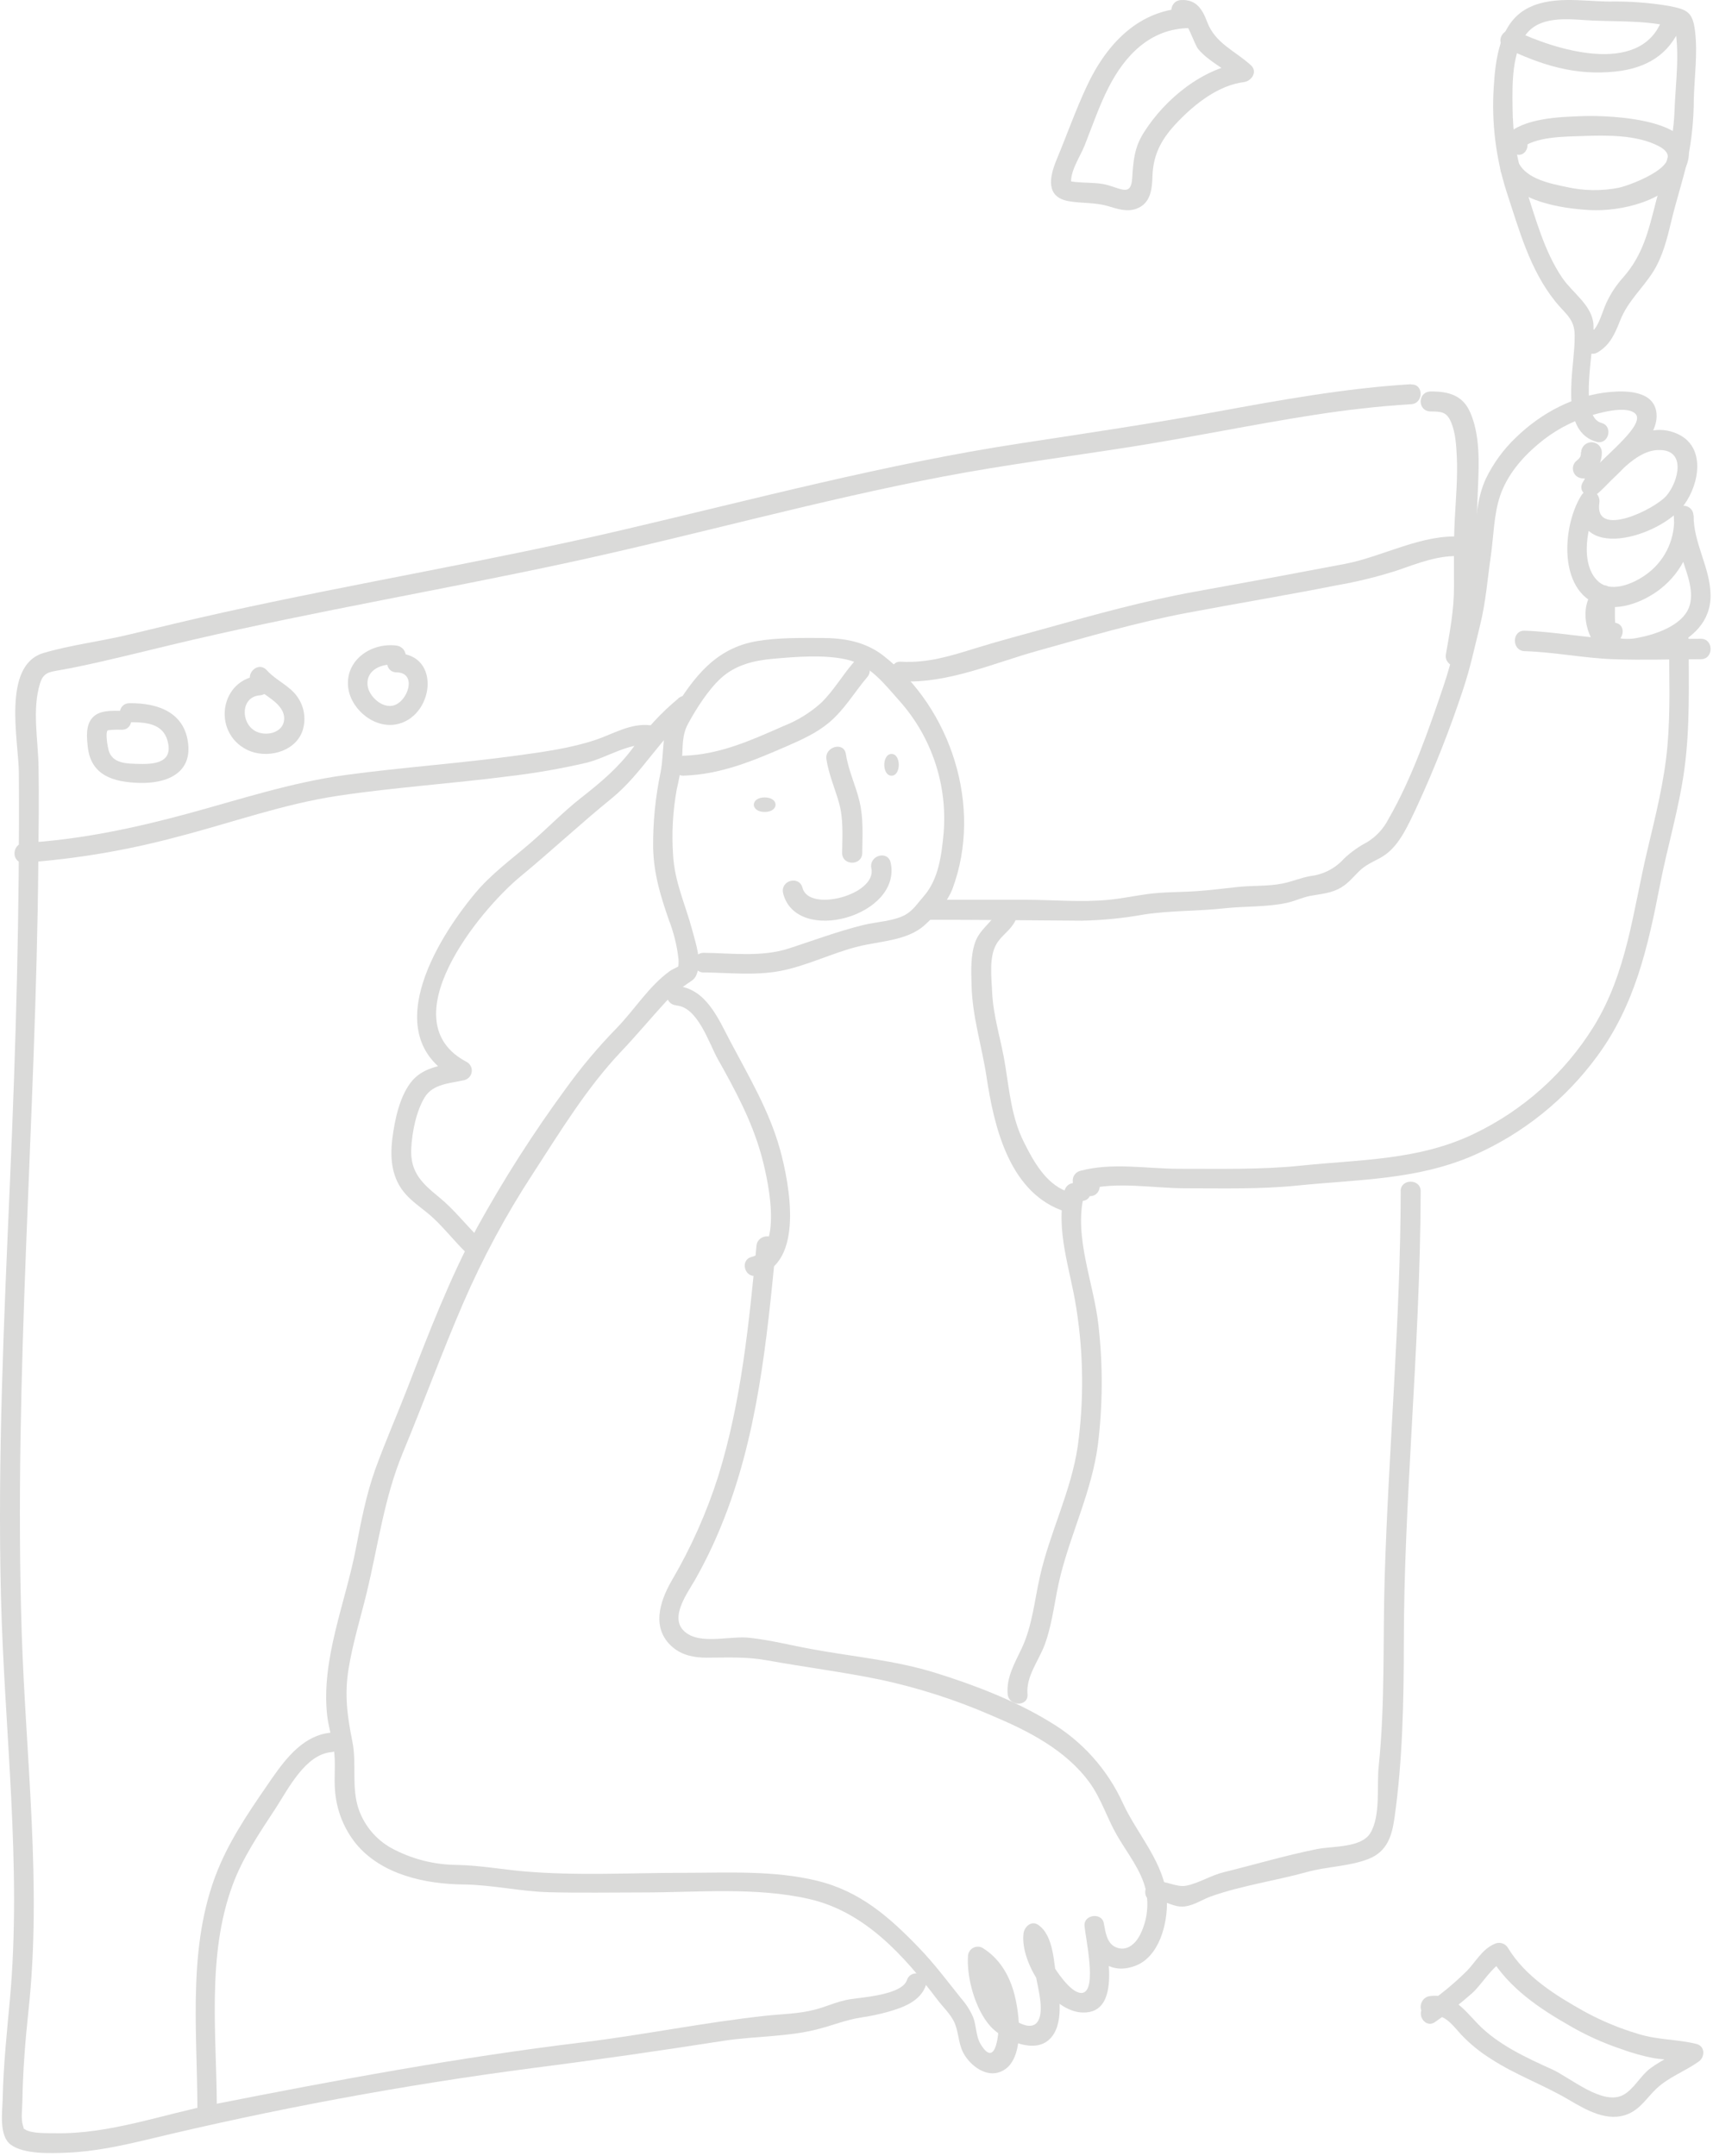 <svg width="356" height="448" viewBox="0 0 356 448" fill="none" xmlns="http://www.w3.org/2000/svg">
<path d="M146.258 202.058C151.504 202.12 156.819 202.736 162.025 201.778C167.604 200.749 172.872 198.021 178.427 196.65C182.789 195.567 188.5 195.458 192.04 192.333C194.256 190.369 196.922 187.439 197.968 184.625C204.274 167.637 197.681 147.219 183.595 136.247C179.783 133.285 175.328 132.553 170.618 132.561C166.186 132.561 161.661 132.475 157.284 133.223C148.676 134.688 144.159 140.728 139.812 147.827C137.364 151.825 138.131 156.049 137.286 160.467C136.197 165.647 135.677 170.931 135.737 176.225C135.884 181.617 137.24 186.083 138.991 191.109C140.006 193.712 140.681 196.436 140.998 199.214C141.064 199.854 141.032 200.5 140.905 201.131C140.905 201.131 141.889 200.172 141.269 200.624C140.649 201.076 139.828 201.326 139.177 201.801C134.846 204.918 131.871 209.804 128.175 213.607C124.344 217.53 120.809 221.734 117.599 226.185C110.845 235.386 104.69 245.018 99.175 255.019C93.457 265.641 89.04 277.143 84.694 288.389C82.501 294.046 80.045 299.626 77.977 305.338C76.086 310.653 75.025 316.194 73.971 321.703C71.825 332.956 66.703 344.786 67.99 356.413C68.253 358.751 68.958 360.98 69.345 363.294C69.849 366.279 69.345 369.303 69.647 372.303C69.987 376.261 71.499 380.026 73.986 383.112C79.325 389.572 88.452 391.497 96.378 391.575C102.305 391.637 108.131 393.032 114.081 393.18C120.613 393.352 127.168 393.227 133.707 393.227C144.995 393.227 157.098 392.05 168.193 394.599C179.768 397.256 187.903 406.382 194.845 415.554C195.945 417.003 197.402 418.367 198.223 419.988C199.223 421.975 199.114 424.352 200.098 426.363C201.322 428.849 204.437 431.475 207.404 430.664C213.394 429.028 211.883 417.931 210.635 413.738C209.543 410.036 207.536 406.841 204.259 404.784C203.948 404.599 203.593 404.499 203.232 404.496C202.87 404.493 202.514 404.585 202.199 404.765C201.885 404.945 201.623 405.204 201.441 405.518C201.258 405.832 201.161 406.189 201.16 406.553C200.904 411.104 202.709 417.557 205.808 421.017C208.179 423.674 214.168 426.534 217.492 424.235C221.141 421.71 220.305 415.375 219.646 411.657C218.987 407.94 219.042 402.236 215.772 399.968C214.362 398.986 212.89 400.35 212.712 401.737C211.937 407.738 218.492 418.032 225.023 418.18C233.36 418.383 229.804 404.807 229.463 400.132L225.465 400.677C226.487 406.008 229.881 410.738 235.948 408.47C240.953 406.584 242.68 399.648 242.51 394.84C242.247 387.367 236.397 381.257 233.391 374.75C230.15 367.612 224.791 361.658 218.05 357.707C210.906 353.343 202.469 350.116 194.512 347.63C185.989 344.965 177.312 344.264 168.611 342.651C164.326 341.871 160.088 340.78 155.757 340.313C152.054 339.892 146.398 341.529 143.12 339.627C138.472 336.923 142.671 331.359 144.453 328.257C146.5 324.644 148.312 320.901 149.877 317.051C157.454 298.621 159.368 278.515 161.281 258.853C161.537 256.235 157.462 256.25 157.214 258.853C155.664 274.938 154.076 291.194 149.28 306.694C146.858 314.311 143.594 321.63 139.549 328.514C137.054 332.863 135.357 338.38 139.704 342.191C141.695 343.937 144.244 344.451 146.816 344.443C151.163 344.443 154.967 344.202 159.313 344.981C167.162 346.399 175.135 347.405 182.937 349.01C190.882 350.716 198.64 353.212 206.095 356.46C213.626 359.632 221.513 363.598 226.456 370.425C228.843 373.714 230.051 377.711 232.058 381.226C234.15 384.904 237.148 388.505 238.125 392.713C238.832 395.981 238.351 399.395 236.769 402.337C235.769 404.098 233.98 405.556 231.857 404.597C230.005 403.763 229.734 401.425 229.385 399.578C228.951 397.334 225.217 397.825 225.387 400.124C225.565 402.594 228.045 413.458 225.015 414.081C222.954 414.51 220.088 410.309 219.22 408.977C217.88 406.896 216.454 404.301 216.772 401.729L213.672 403.498C215.098 404.48 215.075 409.546 215.377 411.166C215.795 413.395 217.113 418.242 215.54 420.214C213.711 422.513 209.016 418.78 207.955 416.918C206.142 413.77 205.205 410.19 205.243 406.553L202.182 408.322C205.987 410.66 207.335 415.538 207.552 419.801C207.668 422.201 207.04 430.111 203.786 424.742C202.818 423.183 202.911 420.845 202.237 419.139C201.614 417.717 200.775 416.403 199.75 415.242C196.898 411.681 194.21 408.08 191.041 404.784C184.796 398.308 178.753 392.986 169.827 390.803C160.786 388.598 151.232 389.151 142.044 389.151C131.119 389.151 119.978 389.79 109.084 388.863C104.319 388.458 99.787 387.601 94.96 387.507C90.195 387.478 85.51 386.274 81.316 384C78.219 382.273 75.842 379.486 74.614 376.145C72.933 371.469 74.195 366.567 73.219 361.798C72.158 356.561 71.569 352.08 72.445 346.734C73.32 341.388 74.901 336.3 76.171 331.102C78.589 321.166 79.805 311.284 83.756 301.769C88.025 291.498 91.83 281.032 96.246 270.815C100.306 261.432 105.159 252.417 110.75 243.867C116.437 235.116 121.891 226.099 129.097 218.486C132.312 215.096 135.295 211.511 138.441 208.074C139.792 206.675 141.291 205.429 142.911 204.357C143.686 203.796 144.298 203.578 144.724 202.596C145.925 199.744 144.631 196.206 143.911 193.439C142.477 187.984 140.169 183.308 139.874 177.51C139.577 172.989 139.837 168.447 140.649 163.99C141.137 161.954 141.5 159.89 141.734 157.81C141.927 155.176 141.687 152.776 143.004 150.367C144.732 147.211 147.196 143.299 149.884 140.868C152.875 138.156 156.733 137.229 160.654 136.886C165.357 136.473 171.082 136.005 175.7 136.987C180.868 138.078 183.758 142.115 187.097 145.824C190.35 149.525 192.825 153.848 194.374 158.536C195.922 163.223 196.512 168.177 196.108 173.1C195.666 177.775 195.062 182.716 191.932 186.277C190.739 187.633 189.724 189.231 188.112 190.104C185.695 191.421 182.092 191.545 179.442 192.2C174.127 193.509 169.192 195.372 164.016 197.055C158.268 198.925 152.162 198.053 146.243 197.982C143.624 197.982 143.616 202.043 146.243 202.074L146.258 202.058Z" fill="#DADAD9"/>
<path d="M193.279 191.118C203.784 191.118 214.288 191.243 224.792 191.306C229.148 191.219 233.49 190.788 237.779 190.018C243.288 189.177 248.906 189.35 254.446 188.738C258.725 188.266 263.371 188.518 267.557 187.575C269.16 187.214 270.622 186.491 272.225 186.169C274.56 185.721 276.684 185.651 278.777 184.37C280.333 183.443 281.36 182.053 282.667 180.836C284.325 179.265 286.332 178.786 288.114 177.434C291.017 175.243 292.783 171.151 294.3 167.969C298.061 159.843 301.35 151.503 304.151 142.991C305.559 138.734 306.485 134.398 307.559 130.054C308.788 125.129 309.115 120.448 309.831 115.476C310.415 111.423 310.446 106.836 311.776 102.963C313.224 98.769 316.211 95.195 319.557 92.375C322.678 89.694 326.304 87.68 330.217 86.452C332.326 85.816 337.664 84.261 339.695 85.816C343.087 88.4 329.074 97.724 328.653 100.999C328.404 102.947 330.988 103.482 332.139 102.46C335.602 99.421 339.78 93.506 344.791 93.506C350.495 93.451 348.814 100.018 346.386 102.932C343.959 105.846 331.276 111.98 332.38 104.503C332.715 102.272 329.968 100.819 328.646 102.932C324.88 108.893 323.775 121.634 331.33 125.302C335.742 127.439 341.445 125.192 345.04 122.396C347.344 120.608 349.179 118.276 350.382 115.606C351.586 112.935 352.121 110.007 351.942 107.079C351.794 104.448 347.88 104.401 347.857 107.079C347.857 110.299 348.736 113.363 349.693 116.371C350.65 119.38 352.206 123.134 350.993 126.253C349.514 130.031 343.99 131.861 340.34 132.536C338.271 132.929 335.89 133.078 334.582 131.13C333.47 129.449 333.026 126.48 334.668 125.09L331.252 124.179C332.03 126.598 331.384 129.175 331.898 131.672C331.987 132.018 332.166 132.334 332.416 132.587C332.666 132.84 332.979 133.02 333.322 133.11L334.676 133.393C337.244 133.927 338.341 129.952 335.757 129.418L334.411 129.135L335.835 130.573C335.314 128.028 335.999 125.593 335.189 123.079C335.087 122.738 334.9 122.428 334.646 122.18C334.392 121.932 334.079 121.754 333.738 121.662C333.396 121.571 333.037 121.57 332.694 121.658C332.352 121.747 332.037 121.922 331.781 122.168C328.257 125.161 329.175 131.413 332.054 134.579C335.812 138.702 342.605 136.566 346.939 134.704C351.708 132.654 355.552 129.206 355.498 123.621C355.404 117.895 351.911 112.813 351.973 107.079H347.888C348.046 109.314 347.664 111.555 346.773 113.607C345.882 115.66 344.511 117.463 342.776 118.861C340.278 120.911 335.143 123.448 332.201 120.856C328.241 117.361 329.743 108.807 332.201 104.911L328.467 103.34C326.374 117.204 345.071 111.69 350.036 104.84C353.187 100.489 354.533 92.838 348.627 90.16C340.916 86.664 334.333 95.093 329.237 99.531L332.723 100.992C332.482 102.877 332.061 102.225 333.112 101.431C333.636 100.994 334.134 100.527 334.606 100.033C336.162 98.556 337.718 97.048 339.142 95.438C341.321 93.019 344.589 89.508 344.262 85.942C343.85 81.229 338.115 81.135 334.614 81.449C327.222 82.109 320.265 85.8 314.966 90.984C312.441 93.401 310.362 96.252 308.827 99.405C306.758 103.819 306.843 108.477 306.096 113.214C305.411 117.565 305.318 121.917 304.307 126.229C302.999 131.727 301.793 137.226 299.988 142.567C296.876 151.781 293.436 161.709 288.573 170.153C287.562 172.146 286.024 173.818 284.13 174.984C282.397 175.891 280.792 177.029 279.361 178.369C277.547 180.411 275.056 181.713 272.358 182.03C270.311 182.391 268.467 183.216 266.444 183.601C263.526 184.182 260.313 183.978 257.332 184.292C254.352 184.606 251.505 184.983 248.579 185.179C245.225 185.407 241.887 185.321 238.541 185.768C235.849 186.13 233.188 186.695 230.488 186.962C224.714 187.536 218.816 186.962 213.058 186.962H193.279C190.649 186.962 190.649 191.086 193.279 191.086V191.118Z" fill="#DADAD9"/>
<path d="M346.871 132.992C346.871 140.329 347.182 147.729 346.529 155.051C345.876 162.373 344.063 169.494 342.352 176.7C339.334 189.373 338.175 202.045 331.151 213.388C325.148 223.031 316.488 230.759 306.198 235.656C294.71 241.122 282.747 240.921 270.364 242.205C261.948 243.078 253.5 242.846 245.045 242.862C238.224 242.862 231.122 241.486 224.441 243.303C224.013 243.426 223.637 243.683 223.366 244.035C223.096 244.387 222.947 244.816 222.939 245.259C222.939 247.517 224.371 248.599 226.572 248.545C229.193 248.475 229.209 244.416 226.572 244.486C226.727 244.741 226.875 244.996 227.023 245.259C226.525 245.908 226.027 246.566 225.522 247.215C232.165 245.413 239.678 246.929 246.484 246.913C254.216 246.913 261.948 247.13 269.64 246.341C282.265 245.058 294.484 245.205 306.315 240.04C316.552 235.528 325.407 228.406 331.983 219.396C339.808 208.733 342.484 196.726 344.958 183.999C346.513 175.935 348.925 168.071 350.045 159.914C351.266 150.984 350.939 141.999 350.939 133.015C350.939 130.401 346.856 130.394 346.856 133.015L346.871 132.992Z" fill="#DADAD9"/>
<path d="M224.067 245.606L222.703 245.886C222.358 245.977 222.044 246.157 221.792 246.407C221.54 246.657 221.359 246.969 221.268 247.311C219.236 255.685 222.475 263.749 223.707 271.983C225.192 281.465 225.279 291.111 223.965 300.617C222.562 309.957 218.178 318.425 216.123 327.555C214.994 332.513 214.554 337.727 212.39 342.382C210.947 345.495 209.096 348.499 209.418 352.033C209.661 354.632 213.778 354.656 213.535 352.033C213.198 348.289 215.927 345.028 217.158 341.634C218.844 336.965 219.213 331.976 220.436 327.212C222.742 318.168 226.898 309.685 228.145 300.361C229.189 292.057 229.234 283.66 228.279 275.346C227.33 266.621 223.142 257.133 225.259 248.4L223.793 249.801L225.157 249.521C227.753 248.992 226.655 245.054 224.067 245.583V245.606Z" fill="#DADAD9"/>
<path d="M293.245 79.836C279.616 80.662 266.19 83.1 252.771 85.563C239.352 88.025 225.652 90.043 212.062 92.123C184.158 96.393 156.876 103.685 129.423 110.106C101.97 116.526 74.035 121.154 46.45 127.247C39.842 128.704 33.264 130.301 26.687 131.883C20.896 133.277 14.755 134.002 9.065 135.677C0.324 138.233 3.881 154.072 3.92 160.563C4.107 188.97 3.305 217.44 2.06 245.785C0.814 274.372 -0.501 302.834 0.192 331.491C0.869 359.353 4.582 387.698 2.052 415.536C1.421 422.424 0.705 429.164 0.557 436.082C0.503 438.724 -0.283 443.757 2.231 445.635C4.979 447.684 10.707 447.427 13.906 447.302C19.511 447.084 25.053 445.9 30.493 444.606C56.947 438.221 83.722 433.251 110.704 429.717C123.983 428.026 137.168 426.109 150.4 424.052C156.9 423.047 163.975 423.273 170.311 421.544C173.261 420.765 175.946 419.666 178.997 419.206C180.867 418.93 182.717 418.54 184.539 418.038C187.653 417.142 191.264 415.879 192.416 412.529C193.272 410.036 189.303 408.968 188.478 411.446C187.419 414.516 179.246 415.007 176.616 415.427C173.985 415.848 171.743 416.986 169.229 417.609C165.999 418.45 162.543 418.482 159.235 418.84C146.469 420.204 133.868 422.821 121.095 424.372C95.347 427.488 69.925 432.218 44.488 437.243C33.661 439.378 22.694 443.477 11.548 443.258C9.921 443.219 6.574 443.399 5.142 442.432C4.667 442.105 5.142 442.76 4.761 441.653C4.333 440.274 4.621 438.202 4.644 436.815C4.753 430.402 5.235 424.154 5.92 417.78C8.73 391.804 5.352 365.243 4.512 339.235C2.791 285.802 7.5 232.493 7.968 179.075C8.022 172.46 8.131 165.83 8.014 159.23C7.913 153.667 6.636 147.387 8.333 141.957C9.026 139.728 10.295 139.619 12.373 139.261C15.346 138.739 18.296 138.092 21.246 137.422C27.551 135.989 33.817 134.384 40.114 132.927C66.142 126.888 92.498 122.447 118.604 116.791C144.5 111.173 170.069 103.958 196.114 99.003C208.918 96.572 221.854 94.912 234.728 92.894C247.602 90.876 260.227 88.219 273.039 86.225C279.749 85.181 286.482 84.402 293.277 83.989C295.892 83.833 295.907 79.743 293.277 79.898L293.245 79.836Z" fill="#DADAD9"/>
<path d="M332.819 87.883C327.63 86.414 331.836 70.879 331.077 66.767C330.409 63.142 326.785 60.77 324.759 57.856C320.921 52.314 319.071 45.15 316.952 38.735C315.238 33.385 314.358 27.8 314.342 22.179C314.288 17.542 314.15 10.586 317.413 6.799C320.675 3.012 326.862 4.109 331.169 4.279C337.31 4.526 343.351 4.21 349.277 6.049L347.872 4.635C349.254 10.594 348.195 17.194 347.988 23.269C347.765 29.684 345.792 35.566 344.195 41.71C342.599 47.855 341.539 52.886 337.287 57.694C335.856 59.29 334.676 61.096 333.786 63.05C332.735 65.368 332.251 68.305 329.948 69.704L332.904 70.918C332.804 70.562 332.696 70.207 332.596 69.851C331.829 67.355 327.991 68.414 328.705 70.925C328.812 71.281 328.919 71.637 329.019 72C329.102 72.307 329.255 72.591 329.466 72.829C329.678 73.066 329.941 73.251 330.235 73.368C330.53 73.485 330.847 73.531 331.162 73.503C331.478 73.475 331.782 73.373 332.051 73.206C334.661 71.621 335.606 69.341 336.703 66.597C338.338 62.486 341.309 60.043 343.612 56.387C345.608 53.164 346.506 49.431 347.381 45.768C348.402 41.532 349.776 37.382 350.743 33.123C351.579 29.011 352.003 24.824 352.01 20.626C352.133 15.903 352.839 11.166 352.263 6.443C351.78 2.494 350.667 1.984 346.844 1.234C342.735 0.55 338.572 0.245 334.408 0.322C328.758 0.268 322.042 -1.038 316.906 2.03C311.594 5.214 310.765 12.58 310.427 18.207C309.962 25.525 310.868 32.866 313.099 39.848C315.716 47.785 317.919 56.017 323.208 62.617C325.35 65.299 327.3 66.249 327.254 69.844C327.254 72.935 326.755 76.027 326.594 79.118C326.363 83.755 326.363 90.271 331.775 91.801C334.278 92.512 335.345 88.594 332.85 87.891L332.819 87.883Z" fill="#DADAD9"/>
<path d="M316.08 28.028L314.992 27.619C315.294 28.769 315.604 29.919 315.906 31.07C318.749 28.32 325.268 28.399 328.905 28.265C333.908 28.084 340.15 27.989 344.716 30.361C351.236 33.749 339.157 38.438 336.354 39.029C332.76 39.723 329.058 39.658 325.491 38.84C322.211 38.162 317.335 37.185 315.659 33.938C314.444 31.574 310.839 33.655 312.062 36.026C315.064 41.865 324.434 43.315 330.327 43.646C336.95 44.009 346.686 41.731 350.029 35.364C355.683 24.616 334.448 23.923 328.882 24.128C323.982 24.309 316.708 24.498 312.936 28.147C312.685 28.406 312.506 28.725 312.415 29.073C312.325 29.42 312.326 29.785 312.418 30.133C312.511 30.48 312.691 30.798 312.943 31.056C313.195 31.314 313.51 31.503 313.857 31.606L314.945 32.016C317.454 32.961 318.542 28.966 316.056 28.028H316.08Z" fill="#DADAD9"/>
<path d="M328.545 94.047C328.545 94.183 328.545 94.311 328.545 94.447C328.545 94.239 328.545 94.295 328.545 94.447L328.447 94.815C328.34 95.183 328.512 94.727 328.398 94.919L328.201 95.239C328.029 95.503 328.398 95.039 328.201 95.239C327.984 95.461 327.751 95.666 327.504 95.855C327.101 96.251 326.875 96.785 326.875 97.343C326.875 97.9 327.101 98.435 327.504 98.831C327.916 99.208 328.46 99.418 329.025 99.418C329.59 99.418 330.134 99.208 330.546 98.831C331.288 98.25 331.885 97.513 332.293 96.674C332.7 95.836 332.908 94.919 332.9 93.991C332.896 93.435 332.668 92.904 332.267 92.51C331.865 92.117 331.321 91.893 330.751 91.887C330.183 91.897 329.64 92.122 329.238 92.514C328.836 92.907 328.605 93.436 328.594 93.991L328.545 94.047Z" fill="#DADAD9"/>
<path d="M316.842 135.301C323.021 135.496 329.106 136.75 335.278 136.976C341.449 137.203 347.43 136.976 353.483 136.976C356.168 136.976 356.176 132.728 353.483 132.728C347.43 132.728 341.33 132.93 335.278 132.728C329.225 132.526 323.021 131.247 316.842 131.053C314.157 130.972 314.157 135.22 316.842 135.301Z" fill="#DADAD9"/>
<path d="M297.321 85.498C299.683 85.498 300.696 85.632 301.599 87.801C302.502 89.969 302.637 92.549 302.755 94.797C302.966 99.165 302.561 103.542 302.333 107.902C302.097 112.556 302.173 117.225 302.173 121.878C302.173 126.825 301.329 131.138 300.485 135.973C300.046 138.593 304.316 139.716 304.763 137.081C305.21 134.446 306.071 131.937 306.451 129.31C306.695 126.316 306.754 123.311 306.628 120.311C306.628 113.854 306.898 107.459 307.168 101.017C307.379 96.031 307.59 90.246 305.48 85.553C303.936 82.166 301.118 81.327 297.38 81.343C294.536 81.343 294.528 85.514 297.38 85.498H297.321Z" fill="#DADAD9"/>
<path d="M291.099 247.51C291.051 274.264 288.594 300.917 287.769 327.64C287.373 340.81 287.88 353.95 286.517 367.081C286.097 371.165 286.969 377.267 284.789 380.883C282.926 384 276.861 383.572 273.69 384.219C267.222 385.512 260.721 387.453 254.3 389.027C251.692 389.666 249.115 391.303 246.571 391.817C244.454 392.238 242.298 390.718 239.999 390.921C237.351 391.155 237.327 395.246 239.999 395.012C242.004 394.833 243.312 395.971 245.207 396.15C247.546 396.36 249.646 394.755 251.739 394.022C258.081 391.786 265.057 390.796 271.558 388.996C275.759 387.827 280.349 387.842 284.408 386.268C288.316 384.71 289.284 381.475 289.823 377.625C291.503 365.686 291.733 353.412 291.749 341.379C291.749 326.767 292.542 312.186 293.335 297.597C294.262 280.912 295.213 264.226 295.245 247.51C295.245 244.876 291.083 244.876 291.083 247.51H291.099Z" fill="#DADAD9"/>
<path d="M4.999 179.255C15.759 178.485 26.419 176.688 36.831 173.889C48.062 170.996 58.821 167.061 70.367 165.335C82.147 163.585 94.093 162.807 105.921 161.275C111.292 160.643 116.623 159.714 121.888 158.491C126.114 157.456 130.692 154.268 135.114 154.781C137.745 155.084 137.722 150.994 135.114 150.698C131.022 150.224 127.417 152.526 123.679 153.77C118.503 155.489 112.888 156.243 107.508 156.982C95.609 158.623 83.616 159.432 71.725 161.049C60.463 162.605 50.009 166.073 39.108 169.036C27.956 172.077 16.56 174.48 4.999 175.157C2.36 175.32 2.344 179.403 4.999 179.24V179.255Z" fill="#DADAD9"/>
<path d="M187.23 141.542C196.823 142.137 206.538 137.758 215.667 135.219C225.978 132.349 236.188 129.331 246.714 127.342C257.048 125.392 267.412 123.682 277.731 121.631C282.001 120.892 286.215 119.858 290.343 118.536C294.699 117.035 299.162 115.216 303.843 115.595C306.445 115.796 306.43 111.726 303.843 111.533C295.587 110.867 287.454 115.665 279.445 117.182C269.148 119.147 258.827 121.058 248.483 122.916C237.925 124.819 227.715 127.651 217.397 130.538C212.578 131.884 207.735 133.146 202.955 134.624C197.757 136.241 192.752 137.835 187.23 137.494C184.628 137.332 184.635 141.364 187.23 141.557V141.542Z" fill="#DADAD9"/>
<path d="M25.256 147.695C23.225 147.695 20.672 147.515 19.21 149.13C17.747 150.744 18.04 153.358 18.253 155.266C18.917 161.102 23.517 162.536 29.011 162.679C34.504 162.822 39.705 160.786 39.12 154.71C38.495 148.191 33.081 146.05 26.916 146.118C24.244 146.155 24.237 150.098 26.916 150.061C30.283 150.061 33.824 150.301 34.82 153.921C35.982 158.188 32.67 158.834 29.026 158.736C26.402 158.668 23.375 158.736 22.561 155.882C22.411 155.334 21.834 152.299 22.379 151.751C23.337 151.622 24.306 151.584 25.272 151.638C27.944 151.638 27.944 147.703 25.272 147.695H25.256Z" fill="#DADAD9"/>
<path d="M82.384 134.139C77.324 133.512 72.102 136.904 72.311 142.239C72.466 146.87 77.301 151.305 82.143 150.55C90.14 149.265 91.945 135.831 82.415 135.741C79.796 135.741 79.796 139.685 82.415 139.707C86.792 139.753 84.778 145.827 81.74 146.598C79.338 147.21 76.642 144.634 76.394 142.435C76.022 139.05 79.571 137.773 82.415 138.121C85.003 138.446 84.979 134.479 82.415 134.154L82.384 134.139Z" fill="#DADAD9"/>
<path d="M53.991 140.394C45.694 141.037 44.045 152.112 51.271 155.764C55.238 157.765 61.193 156.368 62.819 152.001C63.234 150.818 63.362 149.555 63.193 148.315C63.024 147.074 62.562 145.889 61.845 144.856C60.236 142.474 57.387 141.418 55.48 139.299C53.572 137.179 50.651 140.251 52.494 142.244C54.49 144.443 59.246 146.047 59.053 149.5C58.892 152.303 55.182 153.129 53.017 151.882C49.983 150.175 50.008 144.793 53.991 144.483C56.687 144.277 56.703 140.109 53.991 140.315V140.394Z" fill="#DADAD9"/>
<path d="M142.101 161.169C149.912 160.925 156.698 158.01 163.746 154.953C166.757 153.634 169.657 152.315 172.208 150.214C175.466 147.512 177.524 143.894 180.233 140.695C181.966 138.673 179.026 135.727 177.286 137.765C174.989 140.451 173.193 143.579 170.651 146.043C168.369 148.099 165.731 149.727 162.864 150.846C156.126 153.816 149.586 156.793 142.101 157.03C139.423 157.117 139.415 161.264 142.101 161.177V161.169Z" fill="#DADAD9"/>
<path d="M140.974 145.139C137.379 148.104 134.212 151.543 131.564 155.358C128.491 159.531 124.813 162.605 120.743 165.795C116.948 168.775 113.647 172.236 109.985 175.372C106.135 178.67 102.058 181.643 98.796 185.545C90.39 195.609 78.408 215.669 94.985 224.255L95.479 220.539C92.036 221.383 88.288 221.646 85.795 224.41C83.058 227.507 81.999 232.818 81.521 236.735C81.027 240.862 81.443 244.957 84.336 248.17C86.03 250.067 88.257 251.414 90.092 253.14C92.397 255.293 94.342 257.786 96.584 260C98.466 261.85 101.375 258.978 99.501 257.128C96.71 254.379 94.31 251.259 91.26 248.774C87.716 245.886 85.238 243.579 85.465 238.709C85.622 235.326 86.469 230.967 88.241 228.041C90.013 225.114 93.612 225.145 96.569 224.417C96.954 224.305 97.297 224.084 97.558 223.782C97.819 223.481 97.985 223.111 98.037 222.718C98.09 222.324 98.025 221.925 97.852 221.567C97.679 221.209 97.405 220.908 97.063 220.701C80.792 212.27 99.501 189.269 108.142 182.138C114.572 176.835 120.61 171.175 127.079 165.926C133.548 160.677 137.273 153.105 143.899 147.957C145.977 146.331 143.044 143.474 140.982 145.085L140.974 145.139Z" fill="#DADAD9"/>
<path d="M221.526 247.488C217.27 245.846 214.691 241.152 212.789 237.32C210.251 232.29 209.791 226.83 208.913 221.378C208.107 216.192 206.39 211.272 206.181 205.993C206.052 202.997 205.512 198.867 207.075 196.168C208.123 194.369 210.009 193.305 210.96 191.412C212.144 189.066 208.494 186.962 207.301 189.34C206.108 191.717 203.577 193.094 202.634 195.871C201.691 198.648 201.828 201.776 201.909 204.632C202.046 211.218 204.061 217.358 205.036 223.834C206.535 233.714 209.549 247.214 220.397 251.407C222.928 252.385 224.032 248.411 221.526 247.449V247.488Z" fill="#DADAD9"/>
<path d="M140.535 208.926C145.027 209.225 147.354 216.835 149.201 220.112C152.719 226.367 156.105 232.652 158.092 239.581C159.414 244.175 163.016 259.487 156.213 261.171C153.685 261.815 154.752 265.688 157.288 265.045C167.276 262.519 164.045 245.905 162.12 238.9C159.878 230.792 155.649 223.733 151.753 216.353C149.271 211.652 146.697 205.313 140.535 204.868C137.93 204.7 137.937 208.697 140.535 208.888V208.926Z" fill="#DADAD9"/>
<path d="M171.751 157.775C172.229 160.845 173.439 163.637 174.307 166.604C175.326 170.065 175.055 173.668 175.016 177.239C175.016 179.928 179.171 179.928 179.195 177.239C179.235 173.668 179.466 170.041 178.63 166.533C177.834 163.184 176.313 160.098 175.788 156.661C175.374 154.021 171.345 155.142 171.751 157.775Z" fill="#DADAD9"/>
<path d="M162.759 185.658C165.556 196.446 187.395 190.366 185.114 179.306C184.55 176.58 180.521 177.736 181.093 180.462C182.221 185.914 168.115 189.656 166.788 184.501C166.089 181.817 162.068 182.957 162.767 185.658H162.759Z" fill="#DADAD9"/>
<path d="M158.92 168.711C161.928 168.711 161.937 165.698 158.92 165.698C155.903 165.698 155.911 168.711 158.92 168.711Z" fill="#DADAD9"/>
<path d="M185.282 161.179C187.285 161.179 187.29 156.66 185.282 156.66C183.274 156.66 183.268 161.179 185.282 161.179Z" fill="#DADAD9"/>
<path d="M68.846 360.017C63.24 360.509 59.618 365.104 56.581 369.43C52.736 375.018 48.699 380.76 45.922 386.987C38.794 402.95 40.97 420.922 41.024 437.902C41.024 440.503 45.077 440.503 45.061 437.902C45.015 422.646 42.946 406.344 48.329 391.72C50.483 385.863 53.951 380.86 57.327 375.672C59.911 371.685 63.479 364.542 68.862 364.073C71.43 363.85 71.453 359.809 68.862 360.032L68.846 360.017Z" fill="#DADAD9"/>
<path d="M312.836 9.938C320.307 13.521 327.372 15.776 335.79 14.858C342.154 14.167 346.857 11.392 349.315 5.46C350.309 3.02 346.268 1.962 345.289 4.38C340.595 15.9 323.012 10.272 314.984 6.417C312.598 5.266 310.457 8.787 312.876 9.938H312.836Z" fill="#DADAD9"/>
<path d="M247.138 1.659C236.748 1.777 229.97 9.143 225.877 17.875C223.536 22.877 221.689 28.123 219.571 33.219C218.068 36.847 217.277 40.978 222.137 41.81C224.958 42.297 227.556 42.022 230.337 42.847C232.224 43.412 234.182 44.087 236.148 43.381C239.114 42.321 239.425 39.344 239.505 36.643C239.657 31.877 241.527 28.649 244.884 25.186C248.417 21.534 253.229 17.734 258.472 17.066C260.119 16.862 261.429 14.891 259.959 13.548C256.562 10.47 252.565 9.033 250.871 4.549C249.888 1.926 248.617 -0.163 245.452 0.01C242.766 0.151 242.75 4.282 245.452 4.133C246.691 4.07 248.169 9.19 249.033 10.219C251.231 12.818 254.492 14.2 256.985 16.501L258.472 12.983C250 14.059 242.079 20.584 237.691 27.573C235.701 30.714 235.533 33.471 235.293 37.067C235.053 40.664 233.231 39.329 230.306 38.489C227.38 37.648 224.223 38.284 221.282 37.389L222.744 38.834C221.945 36.109 224.431 32.732 225.422 30.196C227.02 26.16 228.403 22.068 230.377 18.189C233.774 11.522 239.058 5.923 247.162 5.837C249.864 5.837 249.872 1.683 247.162 1.714L247.138 1.659Z" fill="#DADAD9"/>
<path d="M298.241 420.141C300.959 418.296 303.551 416.281 306.001 414.108C308.033 412.255 310.088 408.557 312.607 407.462L309.782 406.743C313.603 413.082 319.911 417.339 326.305 420.975C329.642 422.91 333.172 424.506 336.842 425.737C339.063 426.559 341.348 427.202 343.676 427.659C346.273 428.073 348.885 427.981 351.443 428.616L350.949 424.941C348.407 426.756 345.457 427.919 342.954 429.795C340.906 431.326 339.533 434.152 337.289 435.331C333.029 437.551 326.305 431.686 322.524 429.971C317.212 427.583 311.273 424.819 307.193 420.608C304.345 417.66 301.882 414.169 297.198 414.759C294.609 415.088 294.577 419.115 297.198 418.778C300.289 418.388 301.842 420.784 303.686 422.79C305.509 424.708 307.576 426.391 309.837 427.797C314.921 431.12 320.656 433.156 325.882 436.219C329.561 438.378 334.135 441.142 338.521 439.189C341.008 438.079 342.381 435.744 344.28 433.96C346.798 431.594 350.219 430.377 353.028 428.371C354.377 427.414 354.393 425.163 352.542 424.704C348.579 423.724 344.539 423.885 340.608 422.667C336.705 421.52 332.941 419.965 329.381 418.028C323.261 414.605 317 410.747 313.344 404.675C313.058 404.227 312.607 403.902 312.083 403.769C311.559 403.635 311.002 403.702 310.528 403.956C308.017 405.043 306.683 407.654 304.847 409.537C302.188 412.17 299.286 414.559 296.178 416.673C294.044 418.204 296.099 421.657 298.257 420.141H298.241Z" fill="#DADAD9"/>
</svg>
